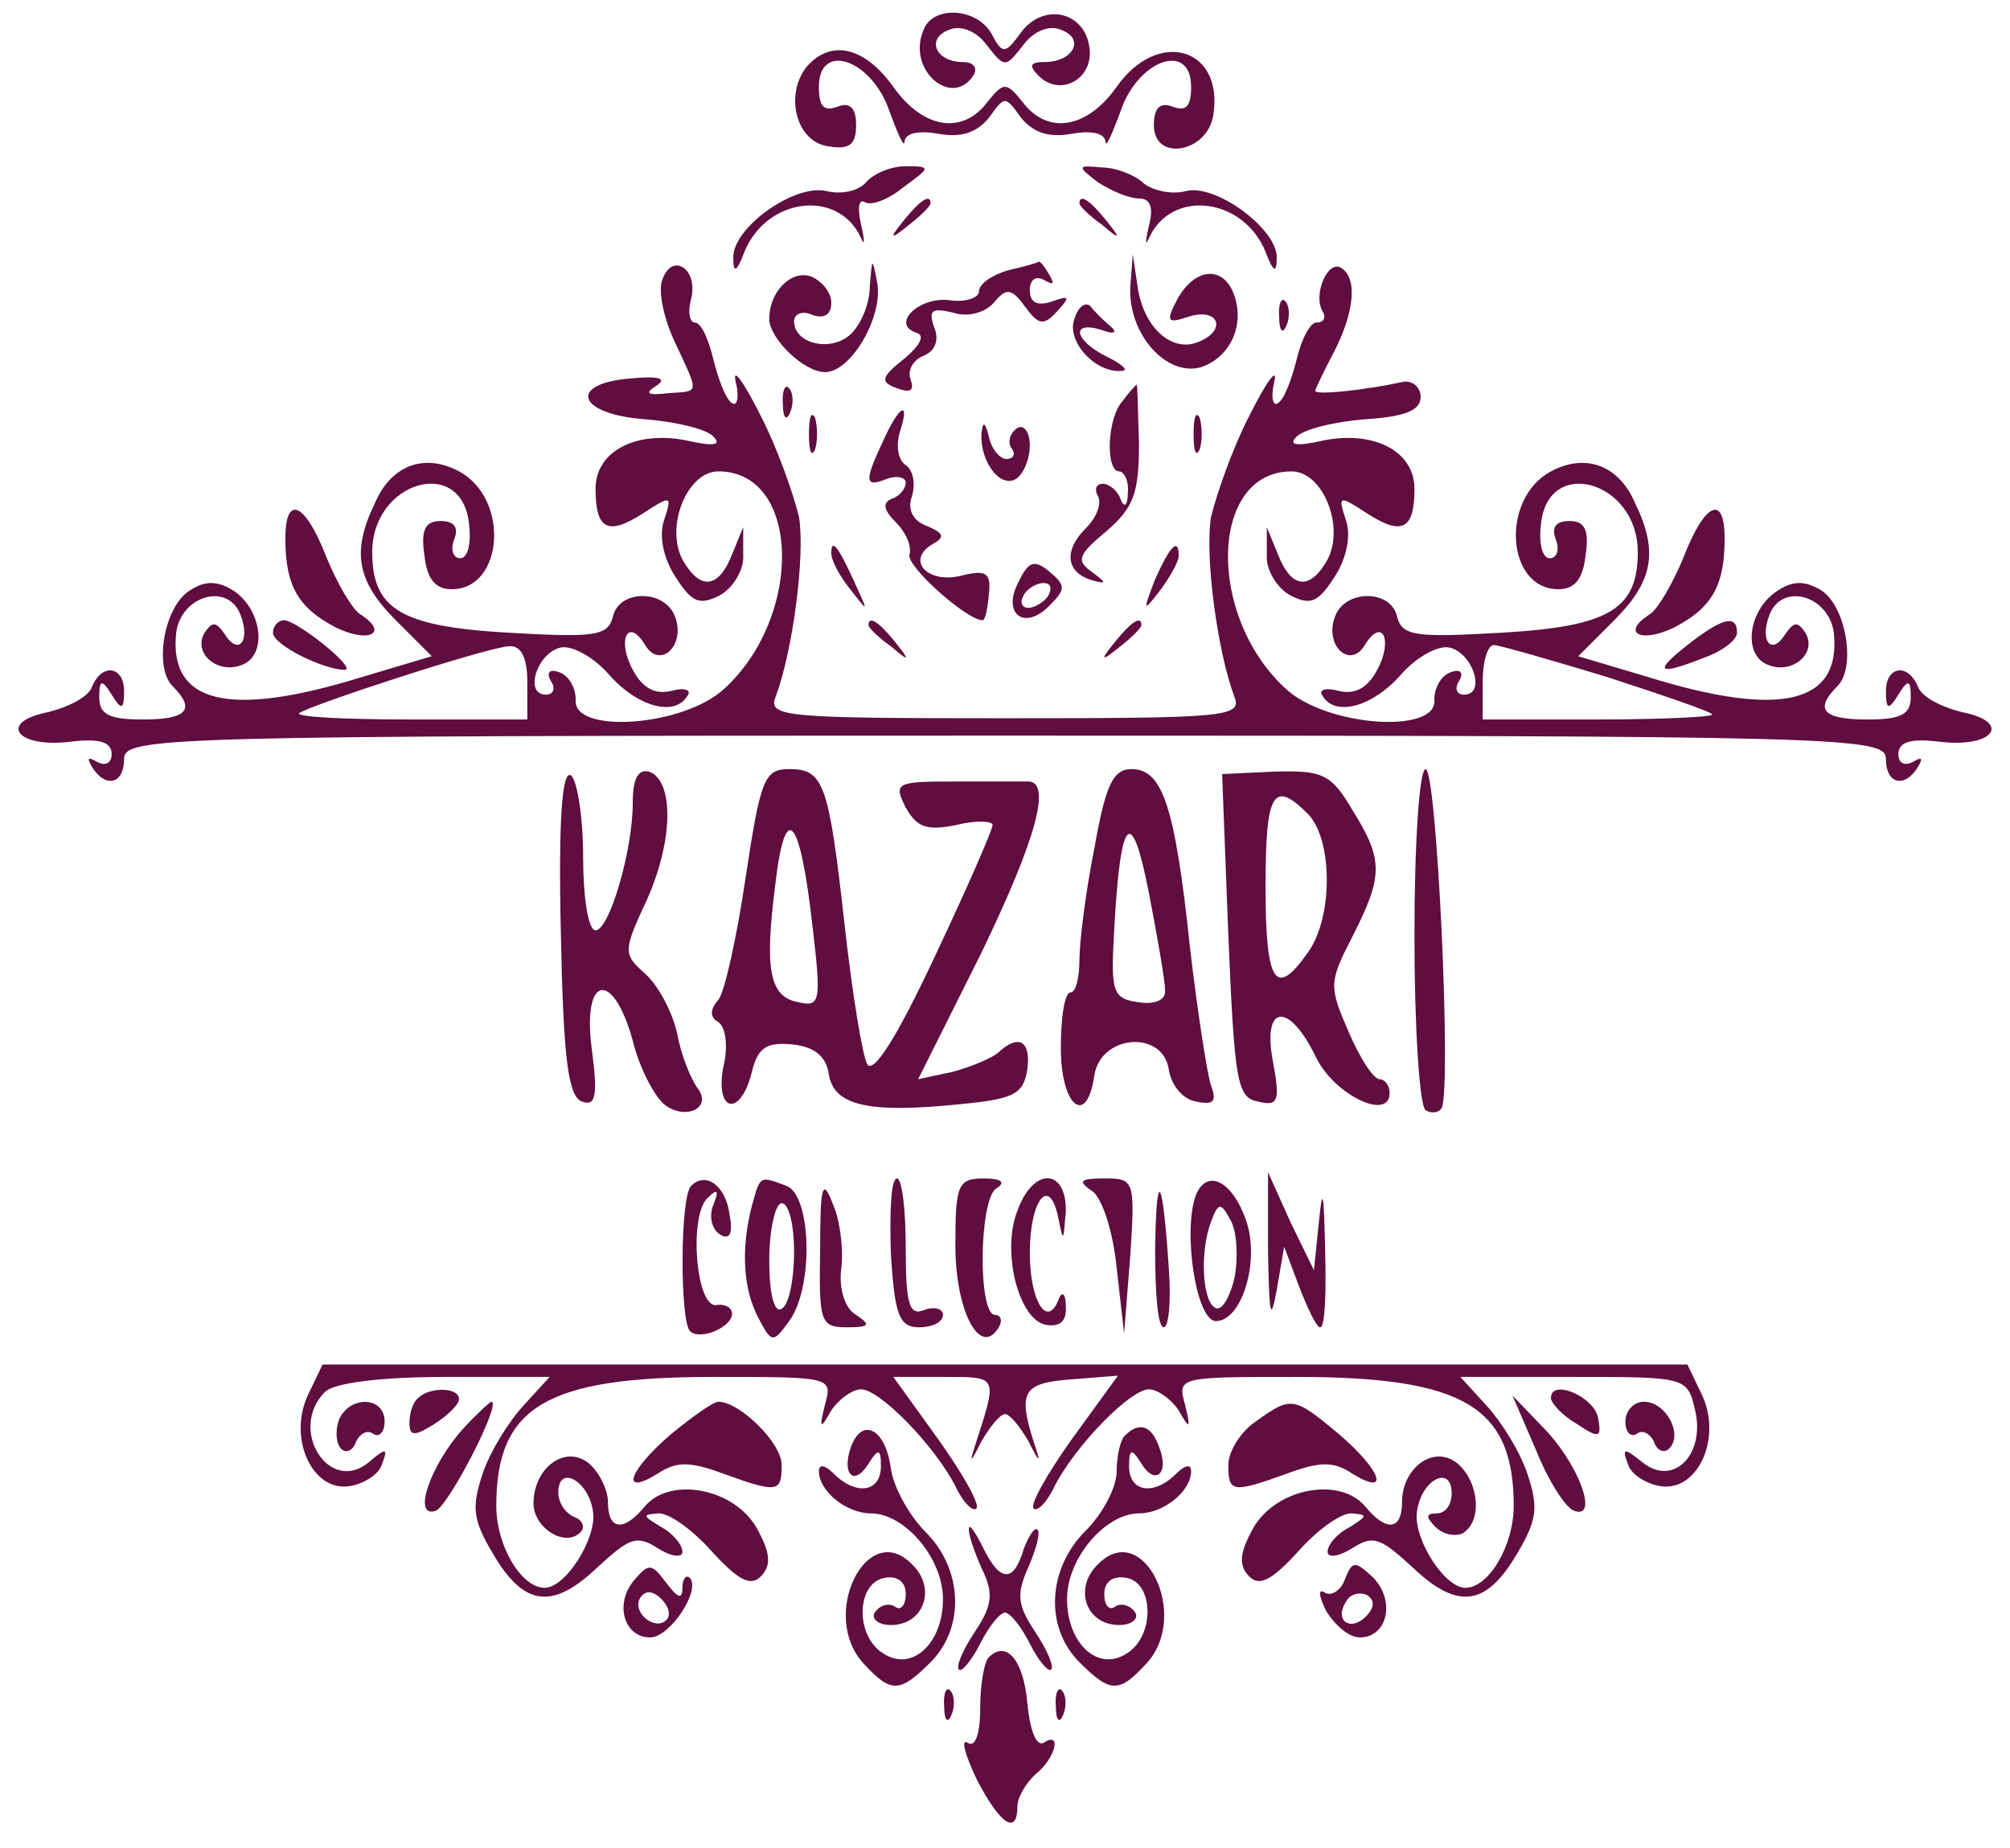 <?xml version="1.0" standalone="no"?>
<!DOCTYPE svg PUBLIC "-//W3C//DTD SVG 20010904//EN"
 "http://www.w3.org/TR/2001/REC-SVG-20010904/DTD/svg10.dtd">
<svg version="1.0" xmlns="http://www.w3.org/2000/svg"
 width="162pt" height="149pt" viewBox="0 0 162 149"
 preserveAspectRatio="xMidYMid meet">

<g transform="translate(0,149) scale(0.1,-0.1)"
fill="#600D3F" stroke="none">
<path d="M744 1465 c-13 -32 24 -63 41 -35 3 6 -1 10 -9 10 -22 0 -30 19 -11
26 9 4 22 -1 30 -12 15 -19 15 -19 30 0 8 11 21 16 30 12 20 -7 10 -26 -13
-26 -12 0 -13 -3 -5 -11 18 -18 45 -2 41 23 -4 29 -37 36 -55 12 -13 -18 -15
-18 -24 -1 -12 21 -48 23 -55 2z"/>
<path d="M650 1436 c-18 -23 -8 -61 18 -64 17 -3 22 2 22 17 0 14 -5 19 -15
15 -11 -4 -15 0 -15 16 0 37 43 22 57 -20 7 -19 12 -30 12 -24 1 7 12 9 28 6
18 -3 30 1 40 13 13 18 13 18 26 0 10 -12 22 -16 40 -13 16 3 27 1 28 -6 0 -6
5 5 12 24 14 42 57 57 57 20 0 -16 -4 -20 -15 -16 -10 4 -15 -1 -15 -15 0 -30
44 -22 48 9 8 54 -45 69 -78 22 -24 -34 -56 -39 -76 -12 -13 16 -15 16 -28 0
-20 -27 -52 -22 -76 12 -23 32 -50 39 -70 16z"/>
<path d="M698 1343 c-6 -7 -20 -10 -32 -7 -26 6 -76 -30 -75 -54 0 -13 3 -11
9 5 18 44 76 51 94 11 3 -7 3 -2 0 11 -3 13 -2 21 3 18 5 -3 19 2 31 12 22 16
23 17 2 17 -12 0 -26 -6 -32 -13z"/>
<path d="M885 1343 c11 -7 25 -13 33 -13 9 0 12 -7 8 -22 -3 -13 -3 -17 0 -10
18 40 76 33 94 -11 6 -16 9 -18 9 -5 1 23 -49 60 -73 54 -11 -3 -26 0 -34 6
-7 7 -23 13 -34 13 -20 2 -20 1 -3 -12z"/>
<path d="M729 1313 c-13 -16 -12 -17 4 -4 9 7 17 15 17 17 0 8 -8 3 -21 -13z"/>
<path d="M870 1326 c0 -2 8 -10 18 -17 15 -13 16 -12 3 4 -13 16 -21 21 -21
13z"/>
<path d="M534 1265 c-4 -9 1 -32 10 -51 20 -43 20 -39 -6 -41 -16 -2 -19 0 -9
6 9 6 2 8 -20 6 -52 -4 -44 -29 11 -33 25 -2 50 -8 55 -14 7 -7 0 -8 -22 -3
-41 8 -73 -9 -73 -39 0 -33 10 -38 38 -20 23 15 24 15 17 -6 -4 -13 0 -31 10
-46 13 -20 19 -22 35 -14 11 6 20 21 19 33 l0 22 -9 -22 c-11 -28 -26 -29 -40
-4 -14 27 4 71 29 71 66 0 69 -116 5 -175 -33 -31 -123 -37 -120 -9 0 9 -5 19
-13 22 -8 3 -11 0 -7 -7 4 -6 2 -11 -4 -11 -18 0 -7 34 12 38 9 2 27 -8 39
-22 23 -26 53 -34 63 -17 4 5 -3 7 -13 4 -13 -3 -23 2 -31 17 -13 24 -4 43 10
20 12 -20 33 0 24 23 -8 22 -45 22 -50 0 -4 -16 -15 -17 -85 -13 -86 5 -109
19 -109 65 0 57 72 78 78 23 2 -16 -1 -28 -7 -28 -6 0 -8 7 -5 15 4 10 0 15
-11 15 -12 0 -16 -7 -13 -27 2 -20 9 -28 22 -28 42 0 47 73 6 95 -28 15 -55 5
-68 -26 -19 -39 -14 -63 17 -94 l29 -29 -57 -17 c-107 -33 -155 -21 -149 36 4
30 42 41 52 14 8 -21 -2 -33 -13 -15 -7 10 -10 10 -16 1 -10 -16 10 -34 30
-26 21 8 16 45 -7 60 -13 8 -23 8 -35 0 -21 -13 -29 -62 -14 -77 19 -19 12
-27 -24 -27 -27 0 -35 4 -35 18 0 14 2 15 10 2 8 -13 10 -12 10 3 0 20 -18 23
-26 3 -3 -8 -19 -16 -35 -20 -41 -8 -26 -29 17 -24 24 3 34 0 34 -10 0 -7 -5
-10 -12 -6 -7 4 -8 3 -4 -4 11 -18 26 -14 26 6 0 18 28 19 710 19 682 0 710
-1 710 -19 0 -20 15 -24 26 -6 4 7 3 8 -4 4 -7 -4 -12 -1 -12 6 0 10 10 13 34
10 43 -5 58 16 17 24 -16 4 -32 12 -35 20 -8 20 -26 17 -26 -3 0 -15 2 -16 10
-3 8 13 10 12 10 -2 0 -14 -8 -18 -35 -18 -36 0 -43 8 -24 27 15 15 7 64 -13
77 -13 8 -23 8 -35 0 -24 -15 -29 -52 -8 -60 20 -8 40 10 30 26 -6 9 -9 9 -16
-1 -11 -18 -21 -6 -13 15 10 27 48 16 52 -14 6 -57 -42 -69 -149 -36 l-57 17
29 29 c31 31 36 55 17 94 -13 31 -40 41 -68 26 -41 -22 -36 -95 6 -95 13 0 20
8 22 28 3 20 -1 27 -13 27 -11 0 -15 -5 -11 -15 3 -8 1 -15 -5 -15 -6 0 -9 12
-7 28 6 55 78 34 78 -23 0 -46 -23 -60 -109 -65 -70 -4 -81 -3 -85 13 -5 22
-42 22 -50 0 -9 -23 12 -43 24 -23 14 23 23 4 10 -20 -8 -15 -18 -20 -31 -17
-10 3 -17 1 -13 -4 10 -17 40 -9 63 17 12 14 30 24 39 22 19 -4 30 -38 12 -38
-6 0 -8 5 -4 11 4 7 1 10 -7 7 -8 -3 -13 -13 -13 -22 3 -28 -87 -22 -120 9
-64 59 -61 175 5 175 25 0 43 -44 29 -71 -14 -25 -29 -24 -40 4 l-9 22 0 -22
c-1 -12 8 -27 19 -33 16 -8 22 -6 35 14 10 15 14 33 10 46 -7 21 -6 21 17 6
28 -18 38 -13 38 20 0 30 -32 47 -73 39 -22 -5 -29 -4 -22 3 6 6 30 12 55 14
32 2 45 7 45 18 0 8 -7 14 -15 12 -27 -6 -70 -11 -70 -7 0 1 7 16 15 31 17 33
19 60 6 68 -11 7 -23 -22 -15 -35 3 -5 1 -9 -5 -9 -5 0 -12 -13 -16 -30 -4
-16 -10 -32 -15 -35 -4 -3 -6 5 -3 17 3 13 -6 1 -20 -27 -14 -27 -27 -65 -31
-82 -5 -31 5 -108 19 -145 6 -16 -8 -17 -185 -17 -177 0 -191 1 -185 17 14 37
24 114 19 145 -4 17 -17 55 -31 82 -14 28 -23 40 -20 27 3 -12 1 -20 -3 -17
-5 3 -11 19 -15 35 -4 17 -10 30 -15 30 -4 0 -6 8 -3 19 6 24 -15 38 -23 16z
m-109 -325 l0 -30 -94 0 c-52 0 -92 2 -90 5 7 6 151 53 169 54 10 1 15 -9 15
-29z m871 4 c46 -15 84 -28 84 -30 0 -2 -42 -4 -92 -4 l-93 0 0 30 c0 17 4 30
9 30 4 0 46 -12 92 -26z"/>
<path d="M701 1259 c0 -15 -8 -32 -16 -39 -16 -14 -45 -7 -45 11 0 6 7 9 15 5
9 -3 15 0 15 10 0 8 -7 17 -16 21 -16 6 -34 -12 -34 -34 0 -16 28 -43 45 -43
21 0 47 45 42 72 -4 21 -4 21 -6 -3z"/>
<path d="M812 1272 c-13 -4 -23 -11 -23 -17 0 -5 -11 -9 -24 -7 -24 3 -47 -19
-27 -26 8 -2 4 -10 -9 -21 -19 -15 -20 -19 -6 -24 11 -4 14 -2 11 7 -3 7 2 16
10 19 10 4 13 13 9 23 -5 14 -2 16 15 12 12 -4 26 0 33 8 10 12 14 12 25 -3
11 -15 15 -16 26 -4 11 12 10 13 -4 8 -12 -4 -18 -1 -18 9 0 9 5 12 12 8 7 -4
8 -3 4 4 -4 7 -8 12 -9 11 -1 -1 -12 -4 -25 -7z"/>
<path d="M911 1259 c-2 -38 29 -73 57 -65 24 8 36 35 26 60 -9 22 -31 20 -45
-5 -10 -19 -8 -20 10 -14 24 7 30 -12 6 -21 -21 -8 -43 12 -48 44 l-4 27 -2
-26z"/>
<path d="M866 1233 c-7 -18 17 -44 38 -42 6 0 1 5 -11 11 -27 13 -31 30 -5 22
10 -4 13 -2 7 3 -5 4 -13 12 -16 16 -4 4 -10 0 -13 -10z"/>
<path d="M1031 1234 c0 -11 3 -14 6 -6 3 7 2 16 -1 19 -3 4 -6 -2 -5 -13z"/>
<path d="M631 1164 c0 -11 3 -14 6 -6 3 7 2 16 -1 19 -3 4 -6 -2 -5 -13z"/>
<path d="M905 1167 c-13 -14 -14 -57 -3 -57 4 0 8 -8 7 -17 0 -11 -3 -13 -6
-5 -2 6 -9 12 -14 12 -6 0 -7 -5 -4 -10 3 -6 -1 -17 -10 -26 -18 -18 -16 -36
6 -42 11 -3 11 -2 -1 7 -13 9 -11 14 12 33 22 19 26 31 26 71 -1 26 -1 47 -2
47 -1 -1 -6 -6 -11 -13z"/>
<path d="M652 1140 c0 -14 2 -19 5 -12 2 6 2 18 0 25 -3 6 -5 1 -5 -13z"/>
<path d="M712 1135 c-16 -34 -15 -38 3 -31 8 3 15 1 15 -3 0 -5 -5 -11 -11
-13 -8 -3 -7 -9 3 -19 8 -8 13 -19 11 -26 -3 -9 46 -53 59 -53 2 0 4 9 5 21 2
17 -2 20 -22 15 -27 -7 -45 12 -24 25 11 6 10 9 -4 15 -11 4 -16 13 -12 24 3
10 1 21 -5 25 -6 4 -8 15 -5 26 9 27 0 23 -13 -6z"/>
<path d="M962 1140 c0 -14 2 -19 5 -12 2 6 2 18 0 25 -3 6 -5 1 -5 -13z"/>
<path d="M791 1140 c-1 -22 15 -44 28 -36 6 4 11 16 11 27 0 11 -5 17 -10 14
-6 -4 -8 -11 -5 -16 4 -5 2 -9 -4 -9 -5 0 -12 8 -14 18 -3 12 -5 13 -6 2z"/>
<path d="M230 1056 c0 -38 10 -56 41 -72 27 -13 43 -4 19 11 -6 4 -18 24 -27
46 -17 44 -33 51 -33 15z"/>
<path d="M1357 1041 c-9 -22 -21 -42 -27 -46 -24 -15 -8 -24 19 -11 31 16 41
34 41 72 0 36 -16 29 -33 -15z"/>
<path d="M670 1044 c0 -6 7 -19 16 -30 14 -18 14 -18 3 6 -14 31 -19 36 -19
24z"/>
<path d="M931 1023 c-10 -26 -10 -27 4 -9 8 11 15 23 15 28 0 15 -7 8 -19 -19z"/>
<path d="M821 1021 c-14 -26 5 -40 25 -19 13 13 13 16 0 27 -12 10 -17 9 -25
-8z m24 -11 c-3 -5 -11 -10 -16 -10 -6 0 -7 5 -4 10 3 6 11 10 16 10 6 0 7 -4
4 -10z"/>
<path d="M220 980 c0 -10 41 -30 58 -30 10 1 -39 40 -49 40 -5 0 -9 -5 -9 -10z"/>
<path d="M700 986 c0 -2 8 -10 18 -17 15 -13 16 -12 3 4 -13 16 -21 21 -21 13z"/>
<path d="M899 973 c-13 -16 -12 -17 4 -4 9 7 17 15 17 17 0 8 -8 3 -21 -13z"/>
<path d="M1360 970 c-28 -22 -24 -25 14 -10 14 5 26 14 26 20 0 15 -12 12 -40
-10z"/>
<path d="M452 739 c2 -103 6 -133 17 -137 11 -4 13 4 8 42 -8 60 17 65 33 7 5
-21 17 -44 25 -51 17 -14 40 -3 27 13 -5 7 -13 26 -16 43 -4 18 -15 39 -26 49
-18 16 -18 18 2 61 21 48 21 95 1 102 -9 2 -13 -6 -13 -25 0 -39 -19 -103 -30
-103 -6 0 -10 27 -10 59 0 33 -5 63 -10 66 -7 4 -10 -37 -8 -126z"/>
<path d="M601 783 c-7 -48 -17 -93 -22 -99 -7 -8 -7 -14 0 -18 6 -4 8 -20 4
-36 -7 -37 14 -41 23 -4 5 20 12 24 33 22 18 -2 27 -10 29 -24 4 -25 31 -32
107 -24 42 4 50 8 53 28 3 23 -7 29 -24 13 -5 -4 -21 -11 -36 -15 l-28 -6 51
102 c45 93 57 139 37 138 -5 0 -31 0 -58 0 -48 0 -50 -1 -40 -21 9 -16 17 -19
41 -14 16 4 29 3 29 0 0 -4 -21 -52 -47 -107 -30 -64 -49 -94 -54 -86 -4 7
-12 57 -18 110 -13 117 -17 128 -45 128 -20 0 -23 -8 -35 -87z m54 -41 c7 -59
6 -64 -11 -60 -24 4 -28 26 -19 96 8 68 20 54 30 -36z"/>
<path d="M882 806 c-7 -35 -12 -75 -12 -90 0 -14 -3 -26 -7 -26 -5 0 -8 -20
-8 -45 0 -47 21 -64 27 -22 5 33 55 37 60 5 2 -13 11 -24 22 -26 14 -3 17 0
12 13 -3 9 -11 60 -17 112 -12 113 -22 143 -47 143 -15 0 -21 -13 -30 -64z
m57 -114 c1 -8 -8 -12 -21 -10 -21 3 -23 7 -20 58 5 93 14 102 28 30 7 -36 13
-71 13 -78z"/>
<path d="M990 736 c5 -118 7 -131 24 -134 16 -4 18 0 12 32 -9 47 13 49 35 3
15 -30 59 -51 59 -28 0 6 -4 11 -8 11 -5 0 -16 17 -25 38 -16 37 -16 40 3 77
25 49 25 62 0 102 -17 29 -24 32 -62 31 l-43 -2 5 -130z m64 98 c20 -20 21
-83 0 -112 -26 -37 -34 -25 -34 53 0 76 6 87 34 59z"/>
<path d="M1140 736 c0 -74 4 -137 9 -141 5 -3 11 -2 13 2 8 17 -4 273 -13 273
-5 0 -9 -59 -9 -134z"/>
<path d="M557 534 c-9 -9 -9 -108 -1 -117 8 -8 34 3 34 14 0 5 -6 8 -12 7 -17
-4 -23 71 -8 86 8 8 10 7 5 -5 -4 -10 -1 -20 5 -24 8 -5 11 0 8 16 -3 23 -19
35 -31 23z"/>
<path d="M606 518 c-9 -35 -7 -67 5 -90 11 -21 12 -21 25 -3 20 27 18 101 -2
109 -22 8 -21 9 -28 -16z m34 -37 c0 -22 -4 -43 -10 -46 -6 -4 -10 12 -10 39
0 25 5 46 10 46 6 0 10 -18 10 -39z"/>
<path d="M661 483 c-1 -59 0 -63 22 -63 18 0 19 2 7 10 -9 5 -14 21 -12 37 2
16 -1 40 -7 53 -8 21 -10 14 -10 -37z"/>
<path d="M718 480 c3 -51 7 -60 23 -60 10 0 19 4 19 10 0 5 -7 7 -15 4 -12 -5
-15 4 -15 50 0 31 -3 56 -7 56 -5 0 -6 -27 -5 -60z"/>
<path d="M770 486 c0 -53 20 -91 35 -66 3 5 2 10 -3 10 -14 0 -13 93 1 102 8
5 4 8 -10 8 -21 0 -23 -5 -23 -54z"/>
<path d="M820 514 c-13 -33 1 -88 23 -92 11 -2 17 3 16 15 0 10 -3 13 -6 5 -9
-23 -23 -1 -23 38 0 43 16 63 23 28 4 -20 4 -19 6 5 1 35 -26 37 -39 1z"/>
<path d="M880 530 c8 -5 17 -32 20 -62 l6 -53 5 63 c4 61 3 62 -21 62 -19 0
-22 -2 -10 -10z"/>
<path d="M931 483 c0 -35 2 -63 7 -63 4 0 6 21 4 48 -5 75 -10 82 -11 15z"/>
<path d="M964 527 c-11 -29 0 -102 16 -102 21 0 36 49 24 82 -11 31 -31 41
-40 20z m31 -67 c-4 -17 -11 -28 -16 -24 -10 6 -12 45 -3 69 6 16 8 16 16 1 5
-9 6 -30 3 -46z"/>
<path d="M1022 480 c1 -50 2 -57 7 -30 l6 35 12 -32 c7 -18 14 -33 17 -33 4 0
5 28 4 63 -1 46 -2 52 -5 22 l-4 -39 -19 39 -18 40 0 -65z"/>
<path d="M248 365 c-16 -35 4 -78 34 -73 12 2 24 10 26 18 5 13 3 13 -11 1
-32 -26 -65 27 -35 57 7 7 44 12 97 12 l84 0 -21 -23 c-12 -13 -27 -37 -33
-55 -9 -27 -8 -37 8 -64 25 -43 48 -46 84 -12 26 24 32 27 49 16 11 -7 20 -8
20 -3 0 6 -8 15 -17 20 -15 9 -16 10 -2 11 9 0 28 -14 43 -31 21 -23 31 -28
39 -20 9 9 8 19 -3 39 -18 32 -69 42 -90 18 -17 -21 -30 -20 -30 3 0 10 -7 24
-15 31 -19 16 -45 -3 -45 -32 0 -20 26 -36 38 -23 4 4 1 10 -5 12 -7 3 -13 11
-13 20 0 23 25 9 28 -16 3 -21 -22 -61 -39 -61 -19 0 -39 34 -39 66 0 80 40
104 175 104 95 0 96 0 90 -22 -5 -20 -4 -21 5 -5 6 9 17 17 24 17 15 0 59 -45
76 -78 6 -13 14 -21 17 -18 3 3 -11 28 -31 56 l-36 50 41 0 c44 0 43 1 25 -55
-5 -15 -4 -15 5 3 7 12 15 22 19 22 4 0 12 -10 19 -22 9 -18 10 -18 5 -3 -14
43 -10 50 29 53 l38 3 -37 -51 c-20 -28 -34 -53 -31 -56 3 -3 11 5 17 18 17
33 61 78 76 78 7 0 18 -8 24 -17 9 -16 10 -15 5 5 -6 22 -5 22 90 22 135 0
175 -24 175 -104 0 -32 -20 -66 -39 -66 -17 0 -42 40 -39 61 3 26 28 39 28 15
0 -9 -5 -16 -12 -16 -9 0 -9 -3 -1 -11 6 -6 16 -8 22 -5 16 10 13 41 -4 56
-19 16 -45 -3 -45 -31 0 -23 -13 -24 -30 -3 -21 24 -72 14 -90 -18 -11 -20
-12 -30 -3 -39 8 -8 18 -3 39 20 15 17 34 31 43 31 14 -1 13 -2 -1 -11 -10 -5
-18 -14 -18 -20 0 -5 9 -4 20 3 17 11 23 8 49 -16 36 -34 59 -31 84 12 16 27
17 37 8 64 -6 18 -21 42 -33 55 l-21 23 91 0 c90 0 92 0 98 -26 9 -36 -17 -63
-42 -43 -15 12 -17 12 -12 -1 2 -8 14 -16 26 -18 30 -5 50 38 34 73 l-12 25
-550 0 -550 0 -12 -25z"/>
<path d="M337 363 c-4 -3 -7 -12 -7 -20 0 -11 4 -11 20 -1 11 7 20 16 20 20 0
10 -24 10 -33 1z"/>
<path d="M1250 363 c0 -4 9 -14 21 -21 18 -12 20 -11 17 5 -3 17 -38 32 -38
16z"/>
<path d="M273 345 c-3 -9 -2 -19 2 -23 4 -4 10 -1 12 6 3 6 9 10 14 6 5 -3 9
2 9 10 0 21 -29 21 -37 1z"/>
<path d="M373 338 c-26 -29 -41 -72 -22 -66 10 3 54 88 45 88 -1 0 -12 -10
-23 -22z"/>
<path d="M541 334 c-34 -29 -42 -51 -11 -32 15 10 26 10 53 0 44 -16 47 -15
47 7 0 18 -34 51 -51 51 -4 0 -21 -12 -38 -26z"/>
<path d="M1012 344 c-12 -8 -22 -24 -22 -35 0 -22 3 -23 47 -7 27 10 38 10 53
0 31 -19 23 3 -11 32 -36 30 -38 31 -67 10z"/>
<path d="M1238 321 c10 -25 24 -47 31 -49 20 -7 3 39 -26 68 l-24 25 19 -44z"/>
<path d="M1310 344 c0 -8 4 -13 9 -10 5 4 11 0 14 -6 2 -7 8 -10 12 -6 12 11
-2 38 -20 38 -8 0 -15 -7 -15 -16z"/>
<path d="M686 324 c-8 -22 2 -33 14 -14 8 13 10 12 10 -2 0 -21 -20 -24 -38
-6 -7 7 -12 8 -12 2 0 -16 22 -34 42 -34 27 0 58 -36 58 -69 0 -36 -25 -59
-48 -44 -23 14 -22 57 1 61 10 2 17 -3 17 -13 0 -9 -4 -14 -9 -10 -5 3 -12 1
-16 -5 -3 -5 3 -10 13 -10 27 0 37 30 17 49 -36 37 -75 -41 -39 -80 22 -24 29
-24 54 1 28 28 26 75 -4 105 -14 14 -26 37 -28 51 -4 32 -23 42 -32 18z"/>
<path d="M907 333 c-4 -3 -7 -17 -7 -29 0 -13 -11 -34 -25 -48 -31 -31 -33
-78 -5 -106 25 -25 32 -25 54 -1 36 39 -3 117 -39 80 -20 -19 -10 -49 17 -49
10 0 16 5 13 10 -4 6 -11 8 -16 5 -5 -4 -9 1 -9 10 0 10 7 15 18 13 22 -4 23
-47 0 -61 -23 -15 -48 8 -48 44 0 33 31 69 58 69 20 0 42 18 42 34 0 6 -5 5
-12 -2 -18 -18 -38 -15 -38 6 0 14 2 15 10 2 11 -18 23 -8 14 14 -6 17 -16 20
-27 9z"/>
<path d="M781 258 c-1 -4 4 -18 10 -32 10 -20 9 -30 -5 -51 -10 -15 -16 -29
-13 -31 2 -2 10 7 17 21 7 14 16 25 20 25 4 0 13 -11 20 -25 7 -14 15 -23 17
-21 3 2 -3 16 -13 31 -14 21 -15 30 -5 52 6 14 10 28 7 30 -2 2 -7 -5 -11 -16
-8 -27 -19 -27 -33 2 -6 12 -11 19 -11 15z"/>
<path d="M511 216 c-16 -19 -8 -46 13 -46 16 0 41 38 32 48 -3 3 -6 -1 -6 -8
0 -10 -4 -8 -13 4 -12 16 -14 16 -26 2z m26 -32 c-9 -9 -28 6 -21 18 4 6 10 6
17 -1 6 -6 8 -13 4 -17z"/>
<path d="M1084 217 c-3 -9 -11 -14 -16 -11 -6 4 -5 -3 1 -15 7 -11 18 -21 27
-21 22 0 29 29 11 48 -15 14 -17 14 -23 -1z m17 -30 c-13 -13 -26 -3 -16 12 3
6 11 8 17 5 6 -4 6 -10 -1 -17z"/>
<path d="M797 154 c-4 -4 -7 -23 -7 -41 0 -21 -4 -32 -10 -28 -6 4 -2 -10 7
-29 19 -37 33 -46 33 -22 0 7 7 19 15 26 16 13 21 35 6 25 -6 -3 -11 11 -13
32 -3 35 -17 51 -31 37z"/>
<path d="M761 114 c0 -11 3 -14 6 -6 3 7 2 16 -1 19 -3 4 -6 -2 -5 -13z"/>
<path d="M851 114 c0 -11 3 -14 6 -6 3 7 2 16 -1 19 -3 4 -6 -2 -5 -13z"/>
</g>
</svg>
